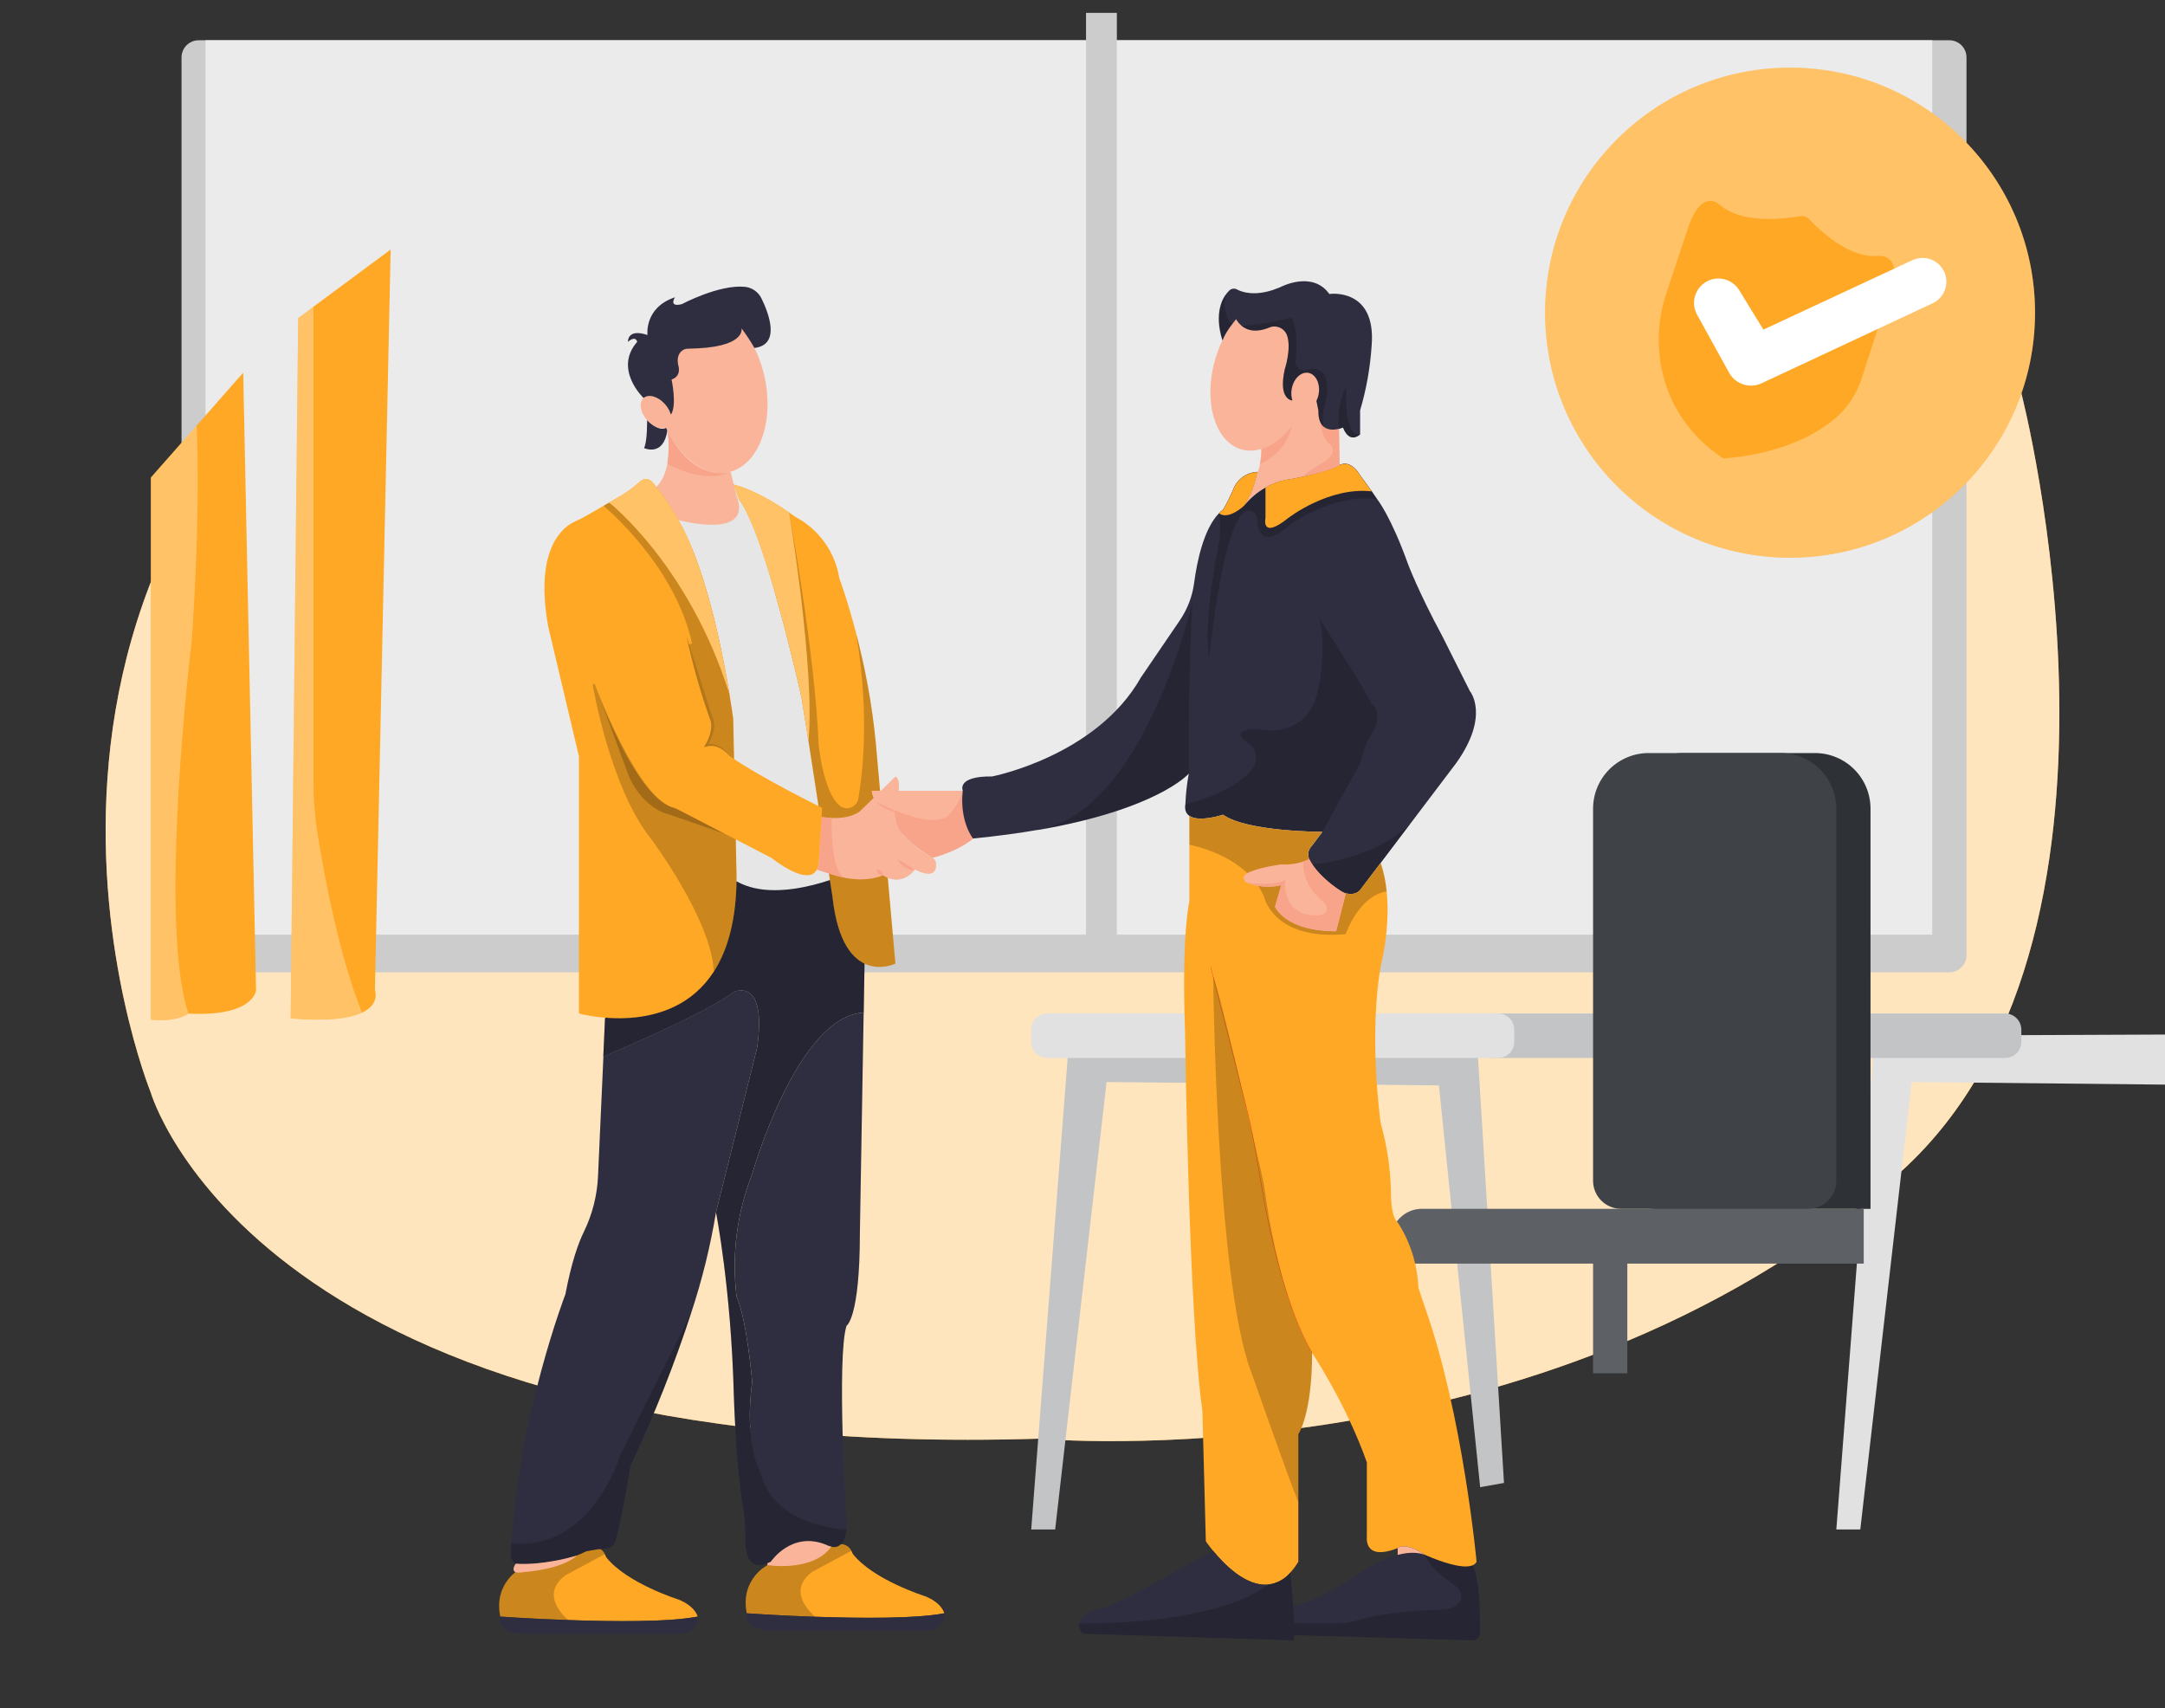 <svg width="2505" height="1976" viewBox="0 0 2505 1976" fill="none" xmlns="http://www.w3.org/2000/svg">
<rect x="0" y="0" width="2505" height="1976" fill="#333333" stroke="none"/>
<g clip-path="url(#clip0_452_2)">
<path d="M2192.16 1361.89C2504.65 1092.01 2338.77 454.929 2338.77 454.929C2275.35 46.587 1787.75 135.999 1787.75 135.999C1665.97 157.932 1502.14 125.784 1422.95 107.063C1360.94 92.141 1297.33 84.834 1233.55 85.303C894.73 88.659 546.999 260.741 546.999 260.741C-83.301 629.355 174.357 1263.66 174.357 1263.66C174.357 1263.66 297.24 1691.91 1202.18 1664.36C1202.18 1664.36 1780 1717.83 2192.16 1361.89Z" fill="#FFA825"/>
<path opacity="0.7" d="M2192.16 1361.89C2504.65 1092.01 2338.77 454.929 2338.77 454.929C2275.35 46.587 1787.75 135.999 1787.75 135.999C1665.97 157.932 1502.14 125.784 1422.95 107.063C1360.94 92.141 1297.33 84.834 1233.55 85.303C894.73 88.659 546.999 260.741 546.999 260.741C-83.301 629.355 174.357 1263.66 174.357 1263.66C174.357 1263.66 297.24 1691.91 1202.18 1664.36C1202.18 1664.36 1780 1717.83 2192.16 1361.89Z" fill="white"/>
<path d="M2168.87 1198.23L2124.72 1769.37H2152.44L2211.93 1251.76L2596.43 1255.7L2644.17 1720.47L2671.75 1715.58L2640.04 1196.27L2168.87 1198.23Z" fill="#E1E1E2"/>
<path d="M1237.31 1198.23L1193.16 1769.37H1220.87L1280.36 1251.76L1664.87 1255.7L1712.61 1720.47L1740.18 1715.58L1708.47 1196.27L1237.31 1198.23Z" fill="#C2C4C6"/>
<path d="M2319.97 1172.45H1727.28C1716.89 1172.45 1708.47 1180.87 1708.47 1191.26V1205.18C1708.47 1215.57 1716.89 1223.99 1727.28 1223.99H2319.97C2330.35 1223.99 2338.77 1215.57 2338.77 1205.18V1191.26C2338.77 1180.87 2330.35 1172.45 2319.97 1172.45Z" fill="#C2C4C6"/>
<path d="M2255.5 46.587H229.853C218.906 46.587 210.033 55.461 210.033 66.408V1105.06C210.033 1116.01 218.906 1124.88 229.853 1124.88H2255.5C2266.45 1124.88 2275.32 1116.01 2275.32 1105.06V66.408C2275.32 55.461 2266.45 46.587 2255.5 46.587Z" fill="#CCCCCC"/>
<path d="M2235.68 46.587H237.781V1081.27H2235.68V46.587Z" fill="#EBEBEB"/>
<path d="M1882.89 1442.05H1843.25V1588.72H1882.89V1442.05Z" fill="#5D6166"/>
<path d="M1733.27 1172.45H1211.93C1201.55 1172.45 1193.13 1180.87 1193.13 1191.26V1205.18C1193.13 1215.57 1201.55 1223.99 1211.93 1223.99H1733.27C1743.66 1223.99 1752.08 1215.57 1752.08 1205.18V1191.26C1752.08 1180.87 1743.66 1172.45 1733.27 1172.45Z" fill="#E1E1E2"/>
<path d="M1947.27 871.171H2100.01C2117.06 871.194 2133.41 877.985 2145.45 890.051C2157.5 902.117 2164.27 918.472 2164.27 935.525V1398.5H1915.29C1911.04 1398.5 1906.82 1397.66 1902.89 1396.03C1898.96 1394.4 1895.39 1392.02 1892.38 1389.01C1889.37 1386 1886.98 1382.42 1885.35 1378.49C1883.73 1374.56 1882.89 1370.35 1882.89 1366.09V935.525C1882.89 927.071 1884.55 918.701 1887.79 910.891C1891.02 903.081 1895.77 895.986 1901.75 890.01C1907.72 884.034 1914.82 879.294 1922.63 876.062C1930.44 872.829 1938.81 871.168 1947.27 871.171V871.171Z" fill="#2E3135"/>
<path d="M1645.11 1398.44H2156.43V1461.87H1609.37V1434.18C1609.37 1429.48 1610.3 1424.84 1612.09 1420.5C1613.89 1416.16 1616.52 1412.23 1619.84 1408.91C1623.16 1405.59 1627.1 1402.96 1631.43 1401.16C1635.77 1399.36 1640.41 1398.44 1645.11 1398.44V1398.44Z" fill="#5D6166"/>
<path d="M1907.6 871.171H2060.34C2068.79 871.171 2077.16 872.836 2084.97 876.07C2092.77 879.304 2099.87 884.044 2105.84 890.02C2111.82 895.996 2116.56 903.09 2119.79 910.898C2123.03 918.705 2124.69 927.074 2124.69 935.525V1366.03C2124.69 1370.29 2123.85 1374.5 2122.22 1378.43C2120.59 1382.37 2118.21 1385.94 2115.2 1388.95C2112.19 1391.96 2108.62 1394.34 2104.69 1395.97C2100.75 1397.6 2096.54 1398.44 2092.28 1398.44H1875.65C1867.06 1398.44 1858.82 1395.03 1852.74 1388.95C1846.66 1382.87 1843.25 1374.63 1843.25 1366.03V935.525C1843.25 918.457 1850.03 902.089 1862.1 890.02C1874.16 877.951 1890.53 871.171 1907.6 871.171Z" fill="#3F4347"/>
<path d="M1292.26 14.873H1256.58V1112.99H1292.26V14.873Z" fill="#CCCCCC"/>
<path d="M433.78 1145.86C433.78 1145.86 440.117 1161.51 418.792 1171.5C405.28 1177.86 380.657 1181.88 336.301 1178.18L344.982 367.977L362.718 354.811L452.009 288.664L433.78 1145.86Z" fill="#FFA825"/>
<path opacity="0.3" d="M418.792 1171.38C405.28 1177.75 380.657 1181.77 336.301 1178.06L344.982 367.861L362.718 354.696V906.271C362.726 925.655 364.284 945.007 367.377 964.142C374.986 1012.06 392.347 1105.35 418.792 1171.38Z" fill="white"/>
<path d="M296.256 1145.86C296.256 1145.86 293.363 1176.53 217.932 1172.57C217.932 1172.57 206.185 1182.64 174.531 1179.6V552.472L227.625 492.257L281.384 431.144L296.256 1145.86Z" fill="#FFA825"/>
<path opacity="0.3" d="M221.925 740.353C221.925 740.353 182.285 1065.42 217.932 1172.45C217.932 1172.45 206.184 1182.52 174.531 1179.48V552.472L227.625 492.257C228.985 524.723 230.981 608.029 221.925 740.353Z" fill="white"/>
<path d="M2071.19 645.211C2227.73 645.211 2354.63 518.304 2354.63 361.756C2354.63 205.208 2227.73 78.3 2071.19 78.3C1914.65 78.3 1787.75 205.208 1787.75 361.756C1787.75 518.304 1914.65 645.211 2071.19 645.211Z" fill="#FFA825"/>
<path opacity="0.3" d="M2071.19 645.211C2227.73 645.211 2354.63 518.304 2354.63 361.756C2354.63 205.208 2227.73 78.3 2071.19 78.3C1914.65 78.3 1787.75 205.208 1787.75 361.756C1787.75 518.304 1914.65 645.211 2071.19 645.211Z" fill="white"/>
<path d="M2168.32 296.332C2184.96 293.959 2190.2 303.016 2191.7 310.626C2192.56 315.268 2192.2 320.053 2190.66 324.516L2154.17 437.365C2148.74 454.697 2138.75 470.248 2125.24 482.39C2074.43 527.414 1993.79 530.307 1993.79 530.307C1958.12 506.522 1938.82 476.863 1928.83 449.113C1916.22 413.411 1916.02 374.498 1928.26 338.665L1954.15 260.712C1970.01 217.106 1989.83 236.927 1989.83 236.927C2015.49 259.381 2064.51 253.304 2082.42 250.15C2084.43 249.789 2086.51 249.936 2088.45 250.578C2090.4 251.219 2092.15 252.335 2093.56 253.825C2104.99 266.007 2136.64 296.332 2168.32 296.332Z" fill="#FFA825"/>
<path d="M2040.32 381.316L2012.28 335.656C2008.43 329.377 2002.27 324.855 1995.13 323.06C1987.98 321.264 1980.42 322.337 1974.06 326.049V326.049C1967.7 329.757 1963.05 335.804 1961.09 342.898C1959.13 349.992 1960.03 357.57 1963.58 364.013L2000.62 431.144C2004.16 437.583 2010.02 442.434 2017 444.712C2023.99 446.991 2031.58 446.526 2038.23 443.413L2236.2 350.818C2242.48 347.86 2247.42 342.641 2250.02 336.204C2252.62 329.768 2252.7 322.587 2250.24 316.095V316.095C2248.88 312.567 2246.82 309.355 2244.18 306.657C2241.53 303.96 2238.36 301.834 2234.86 300.412C2231.36 298.991 2227.61 298.303 2223.83 298.393C2220.06 298.482 2216.34 299.347 2212.91 300.933L2040.32 381.316Z" fill="white"/>
<path d="M807.262 1870.18C774.248 1876.66 709.841 1875.97 657.817 1874.23C613.895 1872.7 578.827 1870.18 578.827 1870.18C570.899 1830.54 602.611 1814.57 602.611 1814.57L676.566 1793.15C678.517 1793.77 680.6 1793.82 682.579 1793.31C684.558 1792.8 686.354 1791.74 687.764 1790.26C690.299 1790.25 692.783 1790.97 694.915 1792.34C697.047 1793.71 698.734 1795.67 699.772 1797.99C700.355 1799.02 700.84 1800.1 701.218 1801.23C724.539 1831.41 784.954 1850.42 784.954 1850.42C804.658 1858.29 807.262 1870.18 807.262 1870.18Z" fill="#FFA825"/>
<path opacity="0.2" d="M657.701 1874.23C613.779 1872.7 578.711 1870.18 578.711 1870.18C570.783 1830.54 602.495 1814.57 602.495 1814.57L676.451 1793.15C678.401 1793.77 680.484 1793.82 682.463 1793.31C684.442 1792.8 686.239 1791.74 687.648 1790.26C690.183 1790.25 692.668 1790.97 694.799 1792.34C696.931 1793.71 698.618 1795.67 699.656 1797.99L653.911 1822.61C622.315 1846.4 657.701 1874.23 657.701 1874.23Z" fill="black"/>
<path d="M1703.73 1897.67L1466.06 1890.73C1464.42 1890.67 1462.83 1890.08 1461.56 1889.03C1460.29 1887.98 1459.4 1886.54 1459.03 1884.94C1458.48 1882.71 1458.32 1880.4 1458.57 1878.11C1460.8 1859.1 1494.42 1858.29 1494.42 1858.29C1522.17 1854.32 1569.65 1822.61 1569.65 1822.61C1569.65 1822.61 1592.59 1805.42 1617.21 1798.91C1628.04 1796.02 1639.2 1795.18 1649.04 1798.91L1653.01 1800.65C1663.39 1805.05 1691.43 1815.93 1703.67 1811.04C1712.35 1823.68 1712.78 1869.78 1712.61 1889.16C1712.59 1890.31 1712.34 1891.43 1711.88 1892.48C1711.42 1893.53 1710.76 1894.47 1709.94 1895.26C1709.11 1896.05 1708.14 1896.67 1707.07 1897.09C1706.01 1897.5 1704.87 1897.7 1703.73 1897.67Z" fill="#2F2E41"/>
<path opacity="0.2" d="M1703.73 1897.67L1466.06 1890.73C1464.42 1890.67 1462.83 1890.08 1461.56 1889.03C1460.29 1887.98 1459.4 1886.54 1459.03 1884.94C1458.48 1882.71 1458.32 1880.4 1458.57 1878.11H1547.43C1556.02 1878.03 1564.55 1876.68 1572.74 1874.09C1604.28 1864.31 1652.05 1862.51 1667.65 1862.31C1672.03 1862.31 1676.37 1861.43 1680.41 1859.74C1691.98 1854.73 1691.98 1847.47 1689.64 1842C1687.8 1837.93 1684.77 1834.52 1680.96 1832.22C1652.54 1813.47 1648.87 1798.83 1648.87 1798.83L1652.83 1800.56C1663.22 1804.96 1691.26 1815.84 1703.5 1810.95C1712.18 1823.59 1712.61 1869.69 1712.44 1889.08C1712.41 1891.37 1711.48 1893.56 1709.85 1895.17C1708.22 1896.78 1706.02 1897.68 1703.73 1897.67Z" fill="black"/>
<path d="M759.058 585.748L849.043 560.719L891.605 610.546L1000.25 1050.14C1000.25 1050.14 945.856 1071.67 936.597 1070.39C927.338 1069.12 765.886 1053.41 765.886 1053.41L759.058 585.748Z" fill="#E6E6E6" stroke="#FF0000" stroke-width="0.25" stroke-miterlimit="10"/>
<path d="M876.009 1212.09L828.442 1402.4C821.971 1441.67 812.452 1480.36 799.97 1518.15V1518.15C780.41 1578.23 757.062 1637.01 730.066 1694.14C729.639 1695.11 729.319 1696.13 729.111 1697.17C721.27 1746.63 715.193 1771.74 711.982 1782.97C711.377 1785.16 710.114 1787.1 708.365 1788.55C706.615 1789.99 704.464 1790.86 702.202 1791.04C693.522 1791.85 683.424 1793.65 679.518 1794.34C678.425 1794.56 677.371 1794.94 676.393 1795.47C656.139 1806.2 621.1 1809.3 602.698 1810.17C601.149 1810.22 599.608 1809.95 598.17 1809.37C596.732 1808.8 595.428 1807.93 594.341 1806.83C593.254 1805.72 592.407 1804.41 591.853 1802.96C591.3 1801.51 591.051 1799.97 591.124 1798.42C591.326 1793.91 591.587 1789.39 591.847 1784.91C600.933 1635.69 654.171 1497.34 654.171 1497.34C661.231 1460.36 669.044 1438.23 675.583 1425C685.47 1404.72 691.046 1382.61 691.959 1360.07L698.18 1222.05C698.18 1222.05 814.322 1173.9 849.187 1147.28C849.043 1147.54 887.901 1128.85 876.009 1212.09Z" fill="#2F2E41"/>
<path d="M999.297 1171.38L994.928 1426.19C994.928 1525.3 979.478 1533.77 979.478 1533.77C967.904 1570.06 979.073 1755.22 979.073 1755.22C979.522 1759.92 979.59 1764.65 979.275 1769.37V1769.37C979.275 1769.37 895.858 1767.11 880.002 1703.68C880.002 1703.68 860.587 1671.42 870.28 1598.36C870.28 1598.36 864.146 1526.31 852.254 1499.98C846.385 1451.95 852.58 1403.22 870.28 1358.19C870.28 1358.19 921.928 1175.66 999.297 1171.38Z" fill="#2F2E41"/>
<path d="M870.251 1358.22C852.551 1403.25 846.356 1451.98 852.225 1500.01C864.117 1526.28 870.251 1598.39 870.251 1598.39C860.558 1671.45 879.973 1703.71 879.973 1703.71C895.829 1767.14 979.246 1769.4 979.246 1769.4C977.742 1788.41 968.425 1790.32 961.886 1789.16C959.583 1788.76 957.358 1787.99 955.289 1786.9C915.649 1771.05 891.865 1806.73 891.865 1806.73C890.579 1807.4 889.255 1808 887.901 1808.52C865.767 1817.2 862.15 1796.51 862.468 1780.28C862.628 1767.17 861.582 1754.07 859.343 1741.16C851.357 1692.86 849.043 1613.06 849.043 1613.06C845.889 1490.77 828.442 1402.4 828.442 1402.4L876.009 1212.09C887.901 1128.85 849.043 1147.54 849.043 1147.54C814.177 1174.16 698.036 1222.31 698.036 1222.31L700.003 1178.07L852.139 1019.55C903.641 1049.04 991.022 1005.95 991.022 1005.95L1000.31 1114.75L999.355 1171.38C921.928 1175.66 870.251 1358.22 870.251 1358.22Z" fill="#2F2E41"/>
<path opacity="0.2" d="M870.251 1358.22C852.551 1403.25 846.356 1451.98 852.225 1500.01C864.117 1526.28 870.251 1598.39 870.251 1598.39C860.558 1671.45 879.973 1703.71 879.973 1703.71C895.829 1767.14 979.246 1769.4 979.246 1769.4C977.742 1788.41 968.425 1790.32 961.886 1789.16C959.583 1788.76 957.358 1787.99 955.289 1786.9C915.649 1771.05 891.865 1806.73 891.865 1806.73C890.579 1807.4 889.255 1808 887.901 1808.52C865.767 1817.2 862.15 1796.51 862.468 1780.28C862.628 1767.17 861.582 1754.07 859.343 1741.16C851.357 1692.86 849.043 1613.06 849.043 1613.06C845.889 1490.77 828.442 1402.4 828.442 1402.4L876.009 1212.09C887.901 1128.85 849.043 1147.54 849.043 1147.54C814.177 1174.16 698.036 1222.31 698.036 1222.31L700.003 1178.07L852.139 1019.55C903.641 1049.04 991.022 1005.95 991.022 1005.95L1000.31 1114.75L999.355 1171.38C921.928 1175.66 870.251 1358.22 870.251 1358.22Z" fill="black"/>
<path d="M748.699 485.92C748.699 485.92 749.162 510.428 745.198 518.357C745.198 518.357 767.535 528.976 772.223 497.899L770.718 494.716C770.718 494.716 764.092 501.082 748.699 485.92Z" fill="#2F2E41"/>
<path d="M772.223 497.899C772.223 497.899 780.903 541.911 759.058 563.815C759.058 563.815 776.91 585.748 784.838 601.605C784.838 601.605 872.045 625.391 852.225 573.856L845.397 545.759C845.397 545.759 803.211 560.69 772.223 497.899Z" fill="#F9B499"/>
<path d="M772.223 497.899C772.223 497.899 775.463 511.441 772.223 536.702C772.223 536.702 814.814 561.24 845.397 545.759C845.397 545.759 803.211 560.69 772.223 497.899Z" fill="#F7A48B"/>
<path d="M852.225 1013.88C852.225 1064.14 841.809 1099.45 825.895 1124.07C775.405 1202.2 669.883 1172.45 669.883 1172.45V875.136L634.207 724.496C617.685 631.901 653.477 608.289 665.89 602.965C670.86 600.797 675.692 598.323 680.357 595.558L698.441 585.083L704.922 581.321L714.412 575.794C723.644 570.707 732.265 564.581 740.106 557.536C751.216 547.032 759.202 563.786 759.202 563.786C769.127 573.595 784.982 601.576 784.982 601.576C791.201 612.51 796.635 623.872 801.243 635.576C823.523 690.727 837.469 762.894 844.008 802.449C846.901 820.273 848.406 831.385 848.406 831.385L852.225 1013.88Z" fill="#FFA825"/>
<path d="M1036.01 1114.75C1036.01 1114.75 975.08 1144.7 963.217 1037.67C963.217 1037.67 946.58 928.349 935.382 856.906C932.141 836.101 929.335 818.479 927.541 807.715C927.541 807.715 917.211 760.608 902.976 708.378C900.719 700.045 898.318 691.567 895.916 683.146C883.04 638.441 868.11 594.921 855.148 578.051L849.043 560.69C849.043 560.69 873.318 565.378 913.074 592.953C915.215 594.429 917.385 595.847 919.613 597.612C933.184 604.648 944.915 614.768 953.865 627.161C962.814 639.554 968.733 653.873 971.145 668.968C971.145 668.968 981.069 695.357 991.601 736.591C992.267 739.224 992.961 741.915 993.627 744.693V744.838C1004.28 787.577 1011.33 831.133 1014.72 875.049L1036.01 1114.75Z" fill="#FFA825"/>
<path opacity="0.2" d="M852.225 1013.88C852.225 1064.14 841.809 1099.45 825.895 1124.07C823.349 1063.77 753.155 970.277 753.155 970.277C705.558 910.814 685.739 791.887 685.739 791.887L800.694 744.317C780.874 653.14 698.296 585.17 698.296 585.17L704.777 581.408L801.099 635.663C823.378 690.814 837.324 762.98 843.863 802.536C846.757 820.36 848.261 831.472 848.261 831.472L852.225 1013.88Z" fill="black"/>
<path opacity="0.2" d="M692.422 802.478C692.422 802.478 733.625 916.543 775.434 933.036C780.11 934.733 784.697 936.664 789.178 938.824L839.321 964.866L780.642 944.408C777.749 943.366 774.682 942.441 771.644 941.515C766.523 940.039 754.718 935.322 742.507 921.607C735.177 913.198 729.485 903.492 725.726 892.989L692.422 802.478Z" fill="black"/>
<path opacity="0.2" d="M1036.01 1114.75C1036.01 1114.75 975.08 1144.7 963.217 1037.67C963.217 1037.67 946.58 928.349 935.382 856.906C932.141 836.101 929.335 818.479 927.541 807.715C927.541 807.715 917.211 760.608 902.976 708.378C900.719 700.045 898.318 691.567 895.916 683.146L913.074 592.953C913.074 592.953 943.05 754.994 947.158 860.668C947.158 860.668 952.106 915.299 971.232 931.792C973.021 933.329 975.185 934.366 977.505 934.796C979.825 935.226 982.217 935.035 984.438 934.241C986.66 933.448 988.632 932.081 990.154 930.278C991.677 928.476 992.695 926.303 993.106 923.979C997.619 898.371 1006.56 828.491 990.965 735.52C990.965 735.52 991.167 735.896 991.601 736.591C992.267 739.224 992.961 741.915 993.626 744.693V744.838C1004.28 787.577 1011.33 831.133 1014.72 875.049L1036.01 1114.75Z" fill="black"/>
<path opacity="0.2" d="M799.912 1518.35C780.352 1578.43 757.004 1637.21 730.008 1694.34C729.581 1695.31 729.261 1696.33 729.053 1697.38C721.212 1746.83 715.136 1771.94 711.924 1783.17C711.319 1785.36 710.056 1787.31 708.307 1788.75C706.557 1790.19 704.406 1791.07 702.144 1791.24C693.464 1792.05 683.366 1793.85 679.46 1794.54C678.367 1794.76 677.313 1795.14 676.335 1795.67C656.081 1806.41 621.042 1809.5 602.64 1810.37C601.092 1810.42 599.55 1810.15 598.112 1809.57C596.674 1809 595.37 1808.13 594.283 1807.03C593.196 1805.93 592.349 1804.61 591.795 1803.16C591.242 1801.72 590.993 1800.17 591.066 1798.62C591.269 1794.11 591.529 1789.6 591.789 1785.11C684.089 1795.18 717.537 1683.83 717.537 1683.83L799.912 1518.35Z" fill="black"/>
<path d="M1092.58 1866.36C1059.54 1872.84 995.131 1872.15 943.136 1870.41C899.214 1868.88 864.117 1866.36 864.117 1866.36C856.189 1826.72 887.901 1810.75 887.901 1810.75L961.886 1789.33C963.832 1789.94 965.91 1790 967.884 1789.49C969.858 1788.97 971.649 1787.92 973.054 1786.44C975.591 1786.42 978.078 1787.14 980.212 1788.51C982.345 1789.88 984.031 1791.85 985.062 1794.17C985.661 1795.2 986.156 1796.28 986.538 1797.41C1009.83 1827.59 1070.24 1846.6 1070.24 1846.6C1090.06 1854.32 1092.58 1866.36 1092.58 1866.36Z" fill="#FFA825"/>
<path opacity="0.2" d="M943.252 1870.27C899.33 1868.73 864.233 1866.22 864.233 1866.22C856.305 1826.58 888.017 1810.6 888.017 1810.6L962.001 1789.19C963.947 1789.8 966.025 1789.85 968 1789.34C969.974 1788.83 971.765 1787.77 973.17 1786.3C975.706 1786.27 978.194 1786.99 980.327 1788.37C982.46 1789.74 984.146 1791.7 985.178 1794.02L939.549 1818.59C907.721 1842.43 943.252 1870.27 943.252 1870.27Z" fill="black"/>
<path d="M1092.58 1866.36C1091.11 1886.18 1074.32 1886.18 1074.32 1886.18H891.865C860.038 1886.18 864.117 1866.36 864.117 1866.36C864.117 1866.36 899.214 1868.88 943.136 1870.41C995.131 1872.15 1059.54 1872.7 1092.58 1866.36Z" fill="#2F2E41"/>
<path d="M807.262 1870.18C805.815 1890 789.033 1890 789.033 1890H606.459C574.632 1890 578.711 1870.18 578.711 1870.18C578.711 1870.18 613.779 1872.7 657.701 1874.23C709.725 1876.08 774.132 1876.66 807.262 1870.18Z" fill="#2F2E41"/>
<path d="M945.191 1005.95L965.965 1012.61C1000.4 1023.2 1021.58 1012.61 1021.58 1012.61C1044.26 1027.08 1058.53 1005.95 1058.53 1005.95C1082.45 1017.85 1083.76 1005.23 1082.95 998.171C1082.78 996.947 1082.31 995.783 1081.6 994.775C1080.88 993.768 1079.94 992.948 1078.84 992.384C1066.44 985.919 1055.43 977.069 1046.46 966.341C1030.6 954.449 1036.01 931.242 1036.01 931.242C1045.36 900.107 1036.01 898.458 1036.01 898.458L994.928 938.592C979.073 950.485 950.457 945.189 950.457 945.189L947.361 998.055C947.028 1000.78 946.297 1003.44 945.191 1005.95V1005.95Z" fill="#F9B499"/>
<path d="M950.457 945.161L962.349 946.289C962.349 946.289 959.86 1000.4 975.427 1015.07C965.202 1012.54 955.111 1009.5 945.191 1005.95C946.479 1003.5 947.22 1000.8 947.361 998.026L950.457 945.161Z" fill="#F7A48B"/>
<path d="M1014.14 1005.95C1016.01 1005.87 1017.83 1006.52 1019.22 1007.76C1020.61 1009.01 1021.46 1010.75 1021.58 1012.61C1019.71 1012.7 1017.89 1012.05 1016.5 1010.8C1015.11 1009.56 1014.26 1007.82 1014.14 1005.95V1005.95Z" fill="#F7A48B"/>
<path d="M1038.53 994.062C1043.82 996.518 1048.83 999.525 1053.49 1003.03C1055.09 1004.14 1056.77 1005.1 1058.53 1005.93C1056.49 1006.65 1054.26 1006.65 1052.22 1005.93C1049.27 1004.96 1046.55 1003.42 1044.2 1001.4C1041.85 999.382 1039.93 996.916 1038.53 994.149V994.062Z" fill="#F7A48B"/>
<path d="M1125.74 970.277C1105.92 986.134 1078.81 992.355 1078.81 992.355C1055.66 978.726 1046.46 966.313 1046.46 966.313C1034.57 958.384 1035.12 939.229 1035.12 939.229C1024.3 936.335 1017.76 931.908 1014.17 927.654C1010.84 924.191 1008.87 919.637 1008.64 914.836H1113.96C1109.88 942.527 1125.74 970.277 1125.74 970.277Z" fill="#F9B499"/>
<path d="M1125.74 970.277C1105.92 986.134 1078.81 992.355 1078.81 992.355C1055.66 978.726 1046.46 966.313 1046.46 966.313C1034.57 958.384 1035.12 939.229 1035.12 939.229C1024.3 936.335 1017.76 931.908 1014.17 927.654C1014.17 927.654 1078.17 962.377 1098.08 942.585C1105.51 934.737 1110.95 925.221 1113.93 914.836C1109.88 942.527 1125.74 970.277 1125.74 970.277Z" fill="#F7A48B"/>
<path d="M1684.69 883.064L1631.33 953.581L1597.48 998.287L1573.7 1029.71C1573.7 1029.71 1561.81 1045.57 1534.06 1017.82C1527.58 1012.85 1522 1006.82 1517.54 999.994C1513.28 992.905 1511.55 984.831 1518.2 978.176L1530.09 962.319C1530.09 962.319 1442.89 962.319 1415.14 942.498C1415.14 942.498 1387.71 951.671 1376.25 943.887C1372.61 941.428 1370.46 937.261 1371.53 930.606C1371.98 918.632 1373.31 906.707 1375.5 894.928V894.928C1374.23 896.346 1337.88 936.306 1202.24 959.976H1201.52C1179.09 963.853 1153.95 967.296 1125.8 970.074C1125.8 970.074 1109.94 950.253 1113.91 914.575C1113.91 914.575 1106.56 897.764 1147.9 898.255C1147.9 898.255 1268.53 874.933 1320.06 783.756L1365.08 717.725C1373.95 704.709 1379.64 689.793 1381.69 674.176C1384.93 649.812 1392.69 611.906 1410.48 593.706C1411.92 592.164 1413.5 590.759 1415.2 589.51C1419.69 581.858 1423.66 573.912 1427.09 565.725C1429.3 560.09 1433.1 555.218 1438.02 551.7C1442.95 548.182 1448.79 546.168 1454.84 545.904C1454.84 545.904 1451.1 568.098 1440.17 583.868C1440.03 584.036 1439.91 584.221 1439.82 584.417C1446.65 576.121 1454.93 569.139 1464.27 563.815C1473.54 558.426 1483.82 555.026 1494.48 553.832C1494.48 553.832 1538.08 545.904 1549.97 537.975C1549.97 537.975 1561.86 530.047 1573.76 549.868C1573.76 549.868 1580.41 558.751 1587.12 568.213C1589.32 571.396 1591.58 574.637 1593.58 577.617C1593.58 577.617 1609.43 597.438 1629.25 652.851C1629.25 652.851 1641.14 684.68 1668.89 736.099L1700.72 799.526C1700.72 799.526 1724.47 827.565 1684.69 883.064Z" fill="#2F2E41"/>
<path opacity="0.2" d="M1375.5 894.957C1374.23 896.375 1337.88 936.335 1202.24 960.005C1325.01 937.203 1379.52 696.688 1379.52 696.688C1376.25 765.093 1375.59 809.538 1375.56 835.58V895.044L1375.5 894.957Z" fill="black"/>
<path opacity="0.2" d="M1593.52 577.82C1545.95 569.892 1494.42 605.569 1494.42 605.569C1459.26 637.544 1455.01 611.82 1454.69 600.65C1454.68 598.733 1454.13 596.857 1453.11 595.235C1452.09 593.614 1450.63 592.312 1448.9 591.478C1416.9 577.01 1399.22 760.174 1399.22 760.174C1391.3 720.532 1410.36 628.197 1410.36 628.197C1412.39 616.858 1412.39 605.248 1410.36 593.908C1411.8 592.367 1413.38 590.962 1415.08 589.713C1419.58 582.061 1423.55 574.114 1426.97 565.927C1429.18 560.293 1432.98 555.421 1437.91 551.903C1442.83 548.385 1448.67 546.371 1454.72 546.106C1454.72 546.106 1450.99 568.3 1440.05 584.07C1439.91 584.239 1439.8 584.423 1439.7 584.62C1446.53 576.323 1454.82 569.342 1464.15 564.018C1473.42 558.629 1483.71 555.229 1494.36 554.035C1494.36 554.035 1537.96 546.106 1549.86 538.178C1549.86 538.178 1561.75 530.25 1573.64 550.071C1573.64 550.071 1580.29 558.954 1587.01 568.416C1589.26 571.599 1591.52 574.84 1593.52 577.82Z" fill="black"/>
<path opacity="0.2" d="M1583.04 855.807C1579.13 864.599 1576 873.721 1573.7 883.064L1530.09 962.348C1530.09 962.348 1442.89 962.348 1415.14 942.527C1415.14 942.527 1367.57 958.384 1371.53 930.635C1371.53 930.635 1433.57 915.617 1450.84 886.479C1453.3 882.075 1454.03 876.911 1452.89 871.998C1451.74 867.086 1448.81 862.777 1444.65 859.915C1435.16 853.202 1426.1 843.422 1454.78 843.422C1454.78 843.422 1512.88 858.121 1525.46 797.125C1525.46 797.125 1536.66 743.072 1525.46 713.934C1527 716.336 1576.76 793.218 1587.04 814.11C1587.07 814.255 1604.25 824.672 1583.04 855.807Z" fill="black"/>
<path opacity="0.2" d="M1631.31 953.639L1573.7 1029.74C1573.7 1029.74 1561.81 1045.6 1534.06 1017.85C1527.58 1012.88 1522 1006.85 1517.54 1000.02C1517.54 1000.02 1585.85 996.319 1631.31 953.639Z" fill="black"/>
<path d="M1708.47 1806.75C1707.45 1808.72 1705.73 1810.22 1703.64 1810.95C1691.4 1815.84 1663.36 1804.96 1652.98 1800.56L1649.01 1798.83C1625.23 1782.97 1617.19 1790.9 1617.19 1790.9C1577.55 1806.75 1581.51 1777.85 1581.51 1777.85V1691.79C1557.73 1624.4 1518.09 1564.94 1518.09 1564.94C1518.09 1636.29 1502.23 1659.09 1502.23 1659.09V1806.67C1502 1807.07 1501.74 1807.42 1501.51 1807.82C1499 1811.96 1496.09 1815.83 1492.83 1819.4C1486.39 1827 1477.33 1831.89 1467.45 1833.11C1441.7 1835.78 1416.15 1809.53 1403.48 1793.99C1398.24 1787.57 1395.2 1783 1395.2 1783L1391.24 1632.36C1375.38 1521.36 1371.16 1193.31 1371.16 1193.31C1366.96 1079.36 1376.14 1042.85 1376.14 1042.85V943.916C1387.71 951.7 1415.02 942.527 1415.02 942.527C1442.77 962.348 1529.98 962.348 1529.98 962.348L1518.09 978.205C1511.43 984.86 1513.17 992.934 1517.42 1000.02C1521.88 1006.85 1527.47 1012.88 1533.94 1017.85C1561.69 1045.6 1573.58 1029.74 1573.58 1029.74L1597.48 998.287C1601.05 1008.95 1603.38 1019.99 1604.43 1031.19C1608.82 1073.69 1598.15 1114.72 1598.15 1114.72C1582.93 1195.74 1597.48 1299.31 1597.48 1299.31C1604.83 1325.11 1608.83 1351.76 1609.37 1378.59C1609.37 1410.42 1617.3 1414.27 1617.3 1414.27C1631.78 1436.78 1639.99 1462.75 1641.09 1489.5L1649.01 1513.29C1692.65 1636.29 1708.47 1806.75 1708.47 1806.75Z" fill="#FFA825"/>
<path opacity="0.2" d="M1604.43 1031.22C1571.76 1036.6 1557 1080.72 1557 1080.72C1472.92 1088.1 1462.71 1037.67 1462.71 1037.67C1445.78 998.2 1400.82 982.69 1376.25 977.192V943.916C1387.82 951.7 1415.14 942.527 1415.14 942.527C1442.89 962.348 1530.09 962.348 1530.09 962.348L1518.2 978.205C1511.55 984.86 1513.28 992.934 1517.54 1000.02C1522 1006.85 1527.59 1012.88 1534.06 1017.85C1561.81 1045.6 1573.7 1029.74 1573.7 1029.74L1597.48 998.287C1601.05 1008.96 1603.38 1020.01 1604.43 1031.22V1031.22Z" fill="black"/>
<path d="M1400.82 1118.6L1442.89 1284.14C1442.89 1284.14 1446.85 1295.37 1458.74 1366.73C1458.74 1366.73 1478.56 1497.55 1518.2 1564.94" stroke="#FF0000" stroke-width="0.25" stroke-miterlimit="10"/>
<path opacity="0.2" d="M1518.2 1564.94C1518.2 1636.29 1502.35 1659.09 1502.35 1659.09V1738.15C1490.45 1709.21 1446.85 1584.79 1446.85 1584.79C1407.21 1477.72 1403.68 1129.83 1403.68 1129.83C1411.12 1144.9 1452.43 1325.61 1461.11 1363.69C1462.19 1368.38 1462.91 1373.09 1463.57 1377.84C1482.53 1513.34 1518.2 1564.94 1518.2 1564.94Z" fill="black"/>
<path d="M1649.01 1798.83C1639.29 1795.18 1628.12 1795.93 1617.19 1798.83V1790.84C1617.19 1790.84 1625.23 1782.97 1649.01 1798.83Z" fill="#F9B499"/>
<path d="M1496.88 1897.7L1252.62 1890C1251.26 1888.38 1250.24 1886.5 1249.62 1884.48C1249 1882.46 1248.79 1880.33 1249 1878.23C1249.78 1872.87 1254.5 1866.65 1269.25 1862.17C1283.47 1857.94 1297.22 1852.27 1310.28 1845.24L1403.59 1794.02C1416.27 1809.56 1441.82 1835.81 1467.57 1833.14C1477.45 1831.92 1486.51 1827.03 1492.94 1819.43C1493.17 1821.45 1499.34 1881.84 1496.88 1897.7Z" fill="#2F2E41"/>
<path opacity="0.2" d="M1496.88 1897.7L1252.62 1890C1251.26 1888.38 1250.24 1886.5 1249.62 1884.48C1249 1882.46 1248.79 1880.33 1249 1878.23C1282.65 1878.49 1410.13 1876.4 1467.57 1833.11C1477.45 1831.89 1486.51 1827 1492.94 1819.4C1493.17 1821.45 1499.34 1881.84 1496.88 1897.7Z" fill="black"/>
<path d="M1549.91 538.207C1542.22 543.357 1521.18 548.479 1507.32 551.43C1499.8 553.051 1494.42 554.064 1494.42 554.064C1472.93 556.669 1453.33 567.599 1439.82 584.504C1447.18 572.76 1452.25 559.733 1454.78 546.106C1458.74 542.142 1459.41 519.37 1459.41 519.37L1506.31 454.929L1531.19 447.001L1545.08 484.618L1549.25 495.903L1549.91 538.207Z" fill="#F9B499"/>
<path d="M1459.41 519.37C1459.41 519.37 1460.94 523.131 1457.85 536.731C1467.1 532.928 1475.3 526.941 1481.74 519.282C1488.18 511.623 1492.67 502.519 1494.82 492.749C1494.82 492.749 1478.53 514.393 1459.41 519.37Z" fill="#F7A48B"/>
<path d="M1549.91 538.207C1542.22 543.357 1521.18 548.479 1507.32 551.43C1511.06 546.511 1523.96 539.017 1530.09 535.603C1533.08 534.008 1535.77 531.914 1538.05 529.41C1546.47 519.832 1539.5 514.653 1539.5 514.653C1529.02 506.927 1527.35 487.656 1527.35 487.656L1545.08 484.762L1549.25 496.047L1549.91 538.207Z" fill="#F7A48B"/>
<path d="M843.863 802.478C796.73 653.14 704.777 581.35 704.777 581.35L714.267 575.823C723.499 570.736 732.12 564.61 739.961 557.565C751.072 547.061 759.057 563.815 759.057 563.815C768.982 573.624 784.838 601.605 784.838 601.605C816.723 656.67 835.849 754.039 843.863 802.478Z" fill="#FFA825"/>
<path opacity="0.3" d="M843.863 802.478C796.73 653.14 704.777 581.35 704.777 581.35L714.267 575.823C723.499 570.736 732.12 564.61 739.961 557.565C751.072 547.061 759.057 563.815 759.057 563.815C768.982 573.624 784.838 601.605 784.838 601.605C816.723 656.67 835.849 754.039 843.863 802.478Z" fill="white"/>
<path d="M935.382 856.906C932.142 836.101 929.335 818.479 927.541 807.715C927.541 807.715 885.847 617.983 855.206 578.051L849.101 560.69C849.101 560.69 873.376 565.378 913.132 592.953C913.074 592.982 943.252 775.278 935.382 856.906Z" fill="#FFA825"/>
<path opacity="0.3" d="M935.382 856.906C932.142 836.101 929.335 818.479 927.541 807.715C927.541 807.715 885.847 617.983 855.206 578.051L849.101 560.69C849.101 560.69 873.376 565.378 913.132 592.953C913.074 592.982 943.252 775.278 935.382 856.906Z" fill="white"/>
<path d="M685.739 785.232C685.739 785.232 737.27 926.67 780.874 934.599L892.878 992.644C892.878 992.644 943.397 1033.7 947.361 998.026L951.325 934.628C951.325 934.628 883.069 901.438 843.863 874.441C843.863 874.441 830.612 856.646 817.823 863.417C817.699 863.496 817.552 863.53 817.405 863.513C817.259 863.496 817.124 863.429 817.021 863.324C816.919 863.218 816.857 863.08 816.844 862.934C816.832 862.787 816.871 862.641 816.955 862.52C820.977 856.732 827.4 844.521 822.742 830.69C822.742 830.69 790.22 736.649 789.409 708.726" fill="#FFA825"/>
<path d="M794.155 735.549C801.793 758.235 809.577 783.67 816.81 806.645C819.356 814.515 821.816 822.415 824.709 830.112C826.801 835.679 827.004 841.779 825.288 847.473C823.724 852.995 821.324 858.245 818.17 863.041L816.694 861.189C827.603 858.556 838.192 865.356 843.863 874.297C837.672 866.687 827.429 860.784 817.476 863.59L814.582 864.487C819.067 856.675 823.262 847.994 822.944 838.821C822.908 836.24 822.326 833.696 821.237 831.356C810.157 800.004 801.139 767.962 794.241 735.434L794.155 735.549Z" fill="#FFA825"/>
<path opacity="0.3" d="M794.155 735.549C801.793 758.235 809.577 783.67 816.81 806.645C819.356 814.515 821.816 822.415 824.709 830.112C826.801 835.679 827.004 841.779 825.288 847.473C823.724 852.995 821.324 858.245 818.17 863.041L816.694 861.189C827.603 858.556 838.192 865.356 843.863 874.297C837.672 866.687 827.429 860.784 817.476 863.59L814.582 864.487C819.067 856.675 823.262 847.994 822.944 838.821C822.908 836.24 822.326 833.696 821.237 831.356C810.157 800.004 801.139 767.962 794.241 735.434L794.155 735.549Z" fill="black"/>
<path d="M842.289 546.444C876.619 539.49 895.799 491.14 885.128 438.45C874.456 385.761 837.975 348.684 803.644 355.638C769.314 362.592 750.134 410.943 760.805 463.632C771.476 516.322 807.958 553.398 842.289 546.444Z" fill="#F9B499"/>
<path d="M744.59 460.398C744.59 460.398 709.522 427.18 737.27 395.466C737.27 395.466 735.737 387.538 726.593 395.466C726.593 395.466 725.378 379.609 749.162 387.538C749.162 387.538 745.198 355.708 780.99 343.931C780.99 343.931 773.062 355.824 788.918 351.86C788.918 351.86 831.624 329.058 861.542 331.778C865.663 332.145 869.62 333.568 873.031 335.91C876.441 338.252 879.191 341.433 881.015 345.147C889.55 362.508 903.497 398.938 872.884 402.555C868.368 394.682 863.382 387.087 857.954 379.812C857.954 379.812 864.059 402.671 796.093 403.366C794.504 403.357 792.931 403.682 791.475 404.32C790.02 404.958 788.715 405.895 787.644 407.069C785.069 409.963 782.899 415.027 784.954 423.216C784.954 423.216 788.918 435.108 777.026 439.072C777.026 439.072 783.536 468.847 776.331 479.583L744.59 460.398Z" fill="#2F2E41"/>
<path d="M773.55 493.114C779.289 488.024 777.46 476.59 769.465 467.575C761.47 458.561 750.337 455.379 744.599 460.469C738.86 465.558 740.689 476.993 748.684 486.007C756.679 495.022 767.812 498.204 773.55 493.114Z" fill="#F9B499"/>
<path d="M1587.07 568.416C1536.98 562.976 1490.45 599.348 1490.45 599.348C1458.63 624.841 1464.21 599.348 1464.21 599.348V564.018C1473.48 558.629 1483.77 555.229 1494.42 554.035C1494.42 554.035 1538.02 546.106 1549.91 538.178C1549.91 538.178 1561.81 530.25 1573.7 550.071C1573.7 550.071 1580.35 558.954 1587.07 568.416Z" fill="#FFA825"/>
<path d="M1454.78 546.106C1454.78 546.106 1451.05 568.3 1440.11 584.07C1439.97 584.239 1439.85 584.423 1439.76 584.62L1439.44 585.054C1439.44 585.054 1421.56 602.039 1410.51 593.908C1411.95 592.366 1413.53 590.962 1415.23 589.713C1419.72 582.061 1423.69 574.114 1427.12 565.927C1429.32 560.306 1433.11 555.443 1438.02 551.926C1442.93 548.408 1448.75 546.387 1454.78 546.106V546.106Z" fill="#FFA825"/>
<path d="M1516.73 448.051C1530.35 399.706 1516.55 353.511 1485.89 344.871C1455.24 336.231 1419.34 368.418 1405.72 416.762C1392.09 465.107 1405.9 511.302 1436.55 519.942C1467.21 528.582 1503.1 496.395 1516.73 448.051Z" fill="#F9B499"/>
<path d="M1587.07 399.604C1585.43 425.102 1580.95 450.337 1573.7 474.837V502.587C1573.7 502.587 1561.81 514.479 1553.88 494.658C1552.37 495.249 1550.82 495.732 1549.25 496.105C1544.71 497.176 1537.67 497.986 1532.55 494.369C1528.3 491.475 1525.2 485.688 1525.46 475.098C1525.46 475.098 1517.28 431.694 1513.75 431.491L1495.43 463.321C1495.43 463.321 1478.56 463.06 1486.49 427.382C1486.49 427.382 1494.74 402.671 1488.95 387.364C1488.15 385.439 1486.98 383.692 1485.5 382.227C1484.02 380.762 1482.26 379.608 1480.33 378.834C1478.4 378.06 1476.33 377.681 1474.24 377.72C1472.16 377.759 1470.11 378.214 1468.2 379.06C1460.45 382.242 1447.05 385.628 1436.58 376.86C1434.04 374.72 1431.9 372.155 1430.24 369.279C1430.24 369.279 1417.86 384.123 1414.53 393.875C1414.53 393.875 1401.05 356.953 1422.46 336.003C1423.59 334.912 1425.05 334.209 1426.61 333.996C1428.17 333.783 1429.75 334.07 1431.14 334.817C1437.36 338.115 1451.05 342.543 1472.8 335.453C1475.09 334.701 1477.52 333.775 1480.01 332.762L1481.37 332.212C1481.37 332.212 1518.32 312.362 1538.14 340.141C1538.02 339.967 1592.48 332.386 1587.07 399.604Z" fill="#2F2E41"/>
<path opacity="0.2" d="M1418.12 340.922C1418.12 340.922 1402.03 360.107 1414.53 393.643C1414.53 393.643 1420.32 378.047 1425.7 374.864C1425.7 374.864 1413.2 365.691 1418.12 340.922Z" fill="black"/>
<path opacity="0.2" d="M1534.06 462.974C1534.06 462.974 1527.2 486.122 1532.55 494.398C1528.3 491.504 1525.2 485.717 1525.46 475.127C1525.46 475.127 1517.28 431.723 1513.75 431.52L1495.43 463.35C1495.43 463.35 1478.56 463.089 1486.49 427.411C1486.49 427.411 1494.74 402.7 1488.95 387.393C1488.15 385.468 1486.98 383.721 1485.5 382.256C1484.02 380.791 1482.26 379.637 1480.33 378.863C1478.4 378.089 1476.33 377.71 1474.24 377.749C1472.16 377.788 1470.11 378.243 1468.2 379.088C1460.45 382.271 1447.05 385.657 1436.58 376.889C1456.11 375.486 1475.47 372.349 1494.45 367.514C1494.45 367.514 1503.39 381.982 1498.93 418.557C1498.93 418.557 1498.41 431.405 1514.27 427.44C1514.24 427.18 1541.99 419.251 1534.06 462.974Z" fill="black"/>
<path opacity="0.2" d="M1573.7 502.5C1573.7 502.5 1561.81 514.393 1553.88 494.572C1552.37 495.162 1550.82 495.645 1549.25 496.018C1549.25 496.018 1545.95 466.822 1557.93 447.001C1557.84 447.001 1553.76 506.377 1573.7 502.5Z" fill="black"/>
<path d="M1525.81 455.412C1527.75 443.519 1522.31 432.738 1513.67 431.332C1505.02 429.925 1496.45 438.427 1494.51 450.32C1492.58 462.213 1498.02 472.994 1506.66 474.401C1515.3 475.807 1523.88 467.305 1525.81 455.412Z" fill="#F9B499"/>
<path d="M1557 1034.25L1545.95 1077.31C1486.49 1077.31 1475.29 1048.9 1475.29 1048.9L1482.47 1024.07C1469.29 1027.15 1455.48 1026.14 1442.89 1021.17C1441.82 1020.79 1440.89 1020.1 1440.22 1019.19C1439.54 1018.28 1439.15 1017.2 1439.08 1016.07C1439.02 1014.94 1439.29 1013.81 1439.85 1012.83C1440.42 1011.85 1441.27 1011.06 1442.28 1010.56C1455.04 1003.44 1482.47 1000.02 1482.47 1000.02C1493.56 1000.69 1504.64 998.646 1514.76 994.062C1527.14 1017.85 1557 1034.25 1557 1034.25Z" fill="#F9B499"/>
<path d="M1557 1034.25L1545.95 1077.31C1486.49 1077.31 1475.29 1048.9 1475.29 1048.9L1482.47 1024.07C1469.29 1027.15 1455.48 1026.14 1442.89 1021.17C1442.89 1021.17 1475.9 1025.52 1487.13 1017.7C1487.13 1017.7 1482.53 1049.53 1510.27 1057.49C1510.27 1057.49 1534.55 1063.57 1535.3 1051.7C1535.35 1050.11 1535.01 1048.53 1534.31 1047.09C1533.62 1045.66 1532.59 1044.41 1531.31 1043.46C1524.25 1037.87 1506.22 1021.09 1508.16 996.579C1510.46 995.835 1512.71 994.956 1514.9 993.946C1527.14 1017.85 1557 1034.25 1557 1034.25Z" fill="#F7A48B"/>
<path d="M961.886 1789.19C940.706 1819.2 887.901 1810.6 887.901 1810.6V1808.49C889.255 1807.97 890.578 1807.37 891.865 1806.7C891.865 1806.7 915.649 1771.02 955.289 1786.88C957.354 1787.98 959.58 1788.77 961.886 1789.19V1789.19Z" fill="#F9B499"/>
<path d="M596.737 1808.95C596.737 1808.95 586.639 1822.61 606.459 1818.65C606.459 1818.65 649.426 1816.1 667.568 1799.55C667.568 1799.55 630.764 1811.18 596.737 1808.95Z" fill="#F9B499"/>
</g>
<defs>
<clipPath id="clip0_452_2">
<rect width="2505" height="1976" fill="white"/>
</clipPath>
</defs>
</svg>
